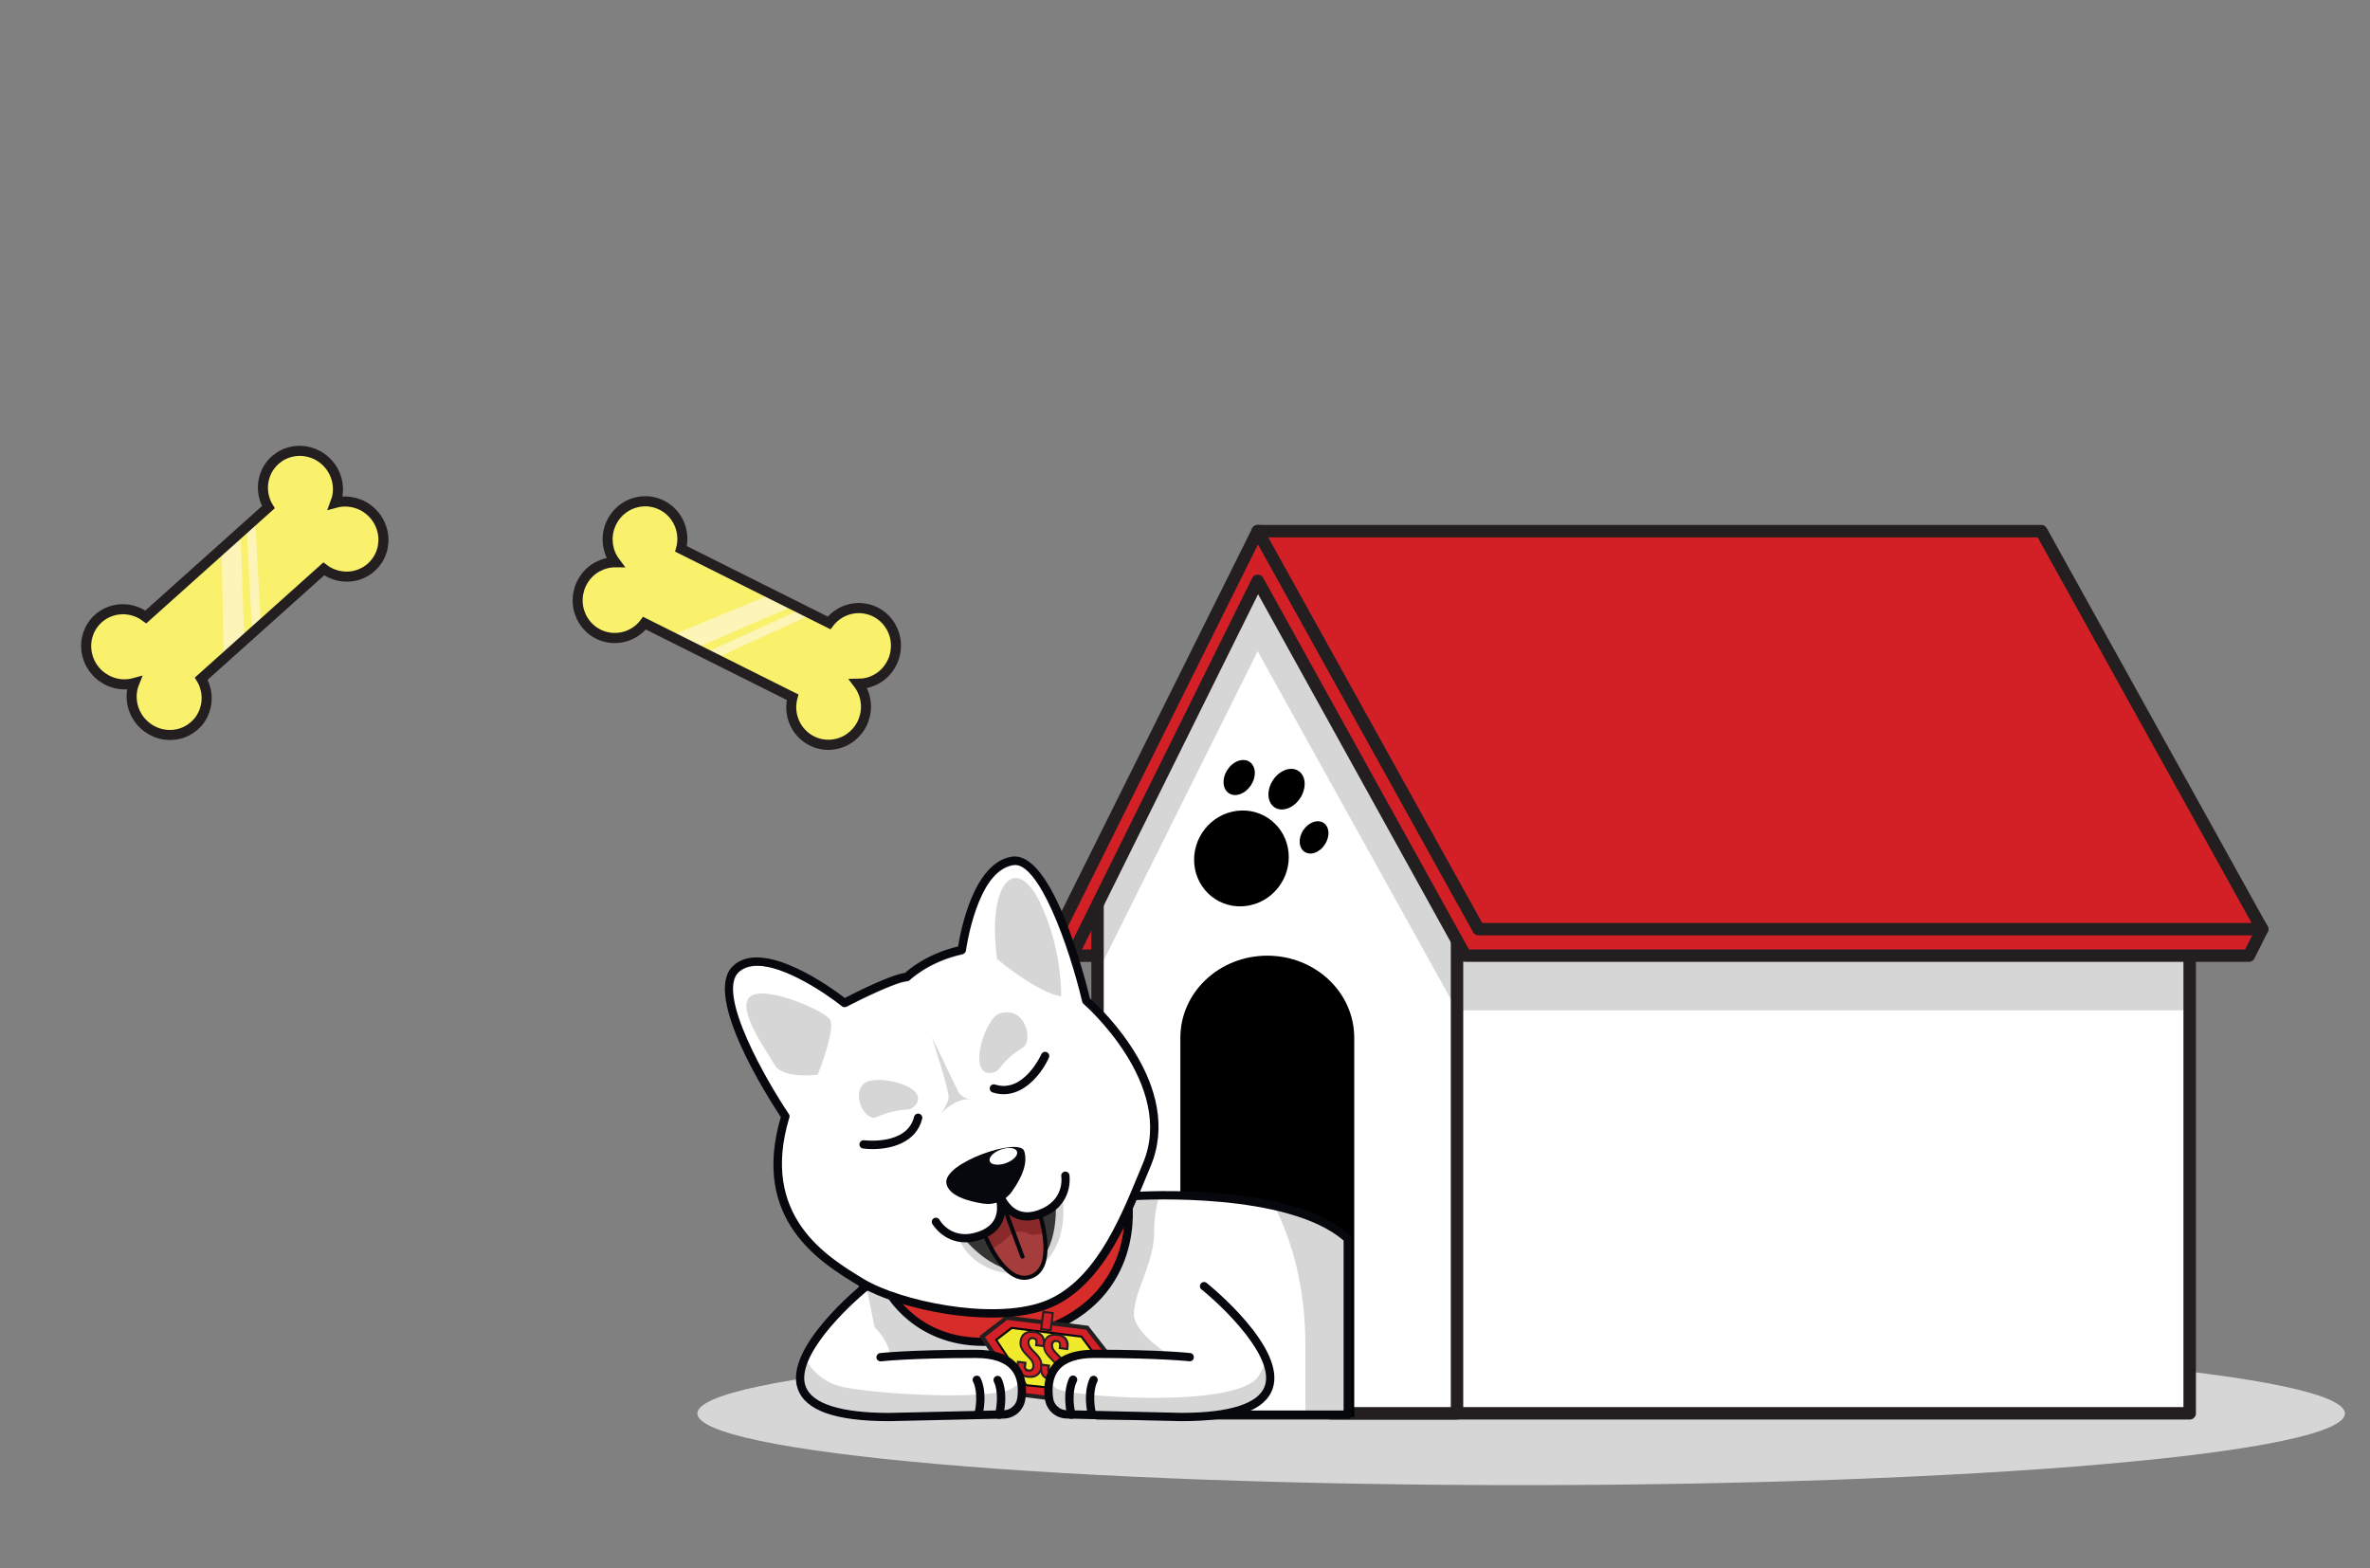 <?xml version="1.0" encoding="UTF-8"?>
<svg xmlns="http://www.w3.org/2000/svg" xmlns:xlink="http://www.w3.org/1999/xlink" width="199.5pt" height="132pt" viewBox="0 0 199.5 132" version="1.2">
<rect x="0" y="0" width="199.5" height="132" fill="#808080" stroke="none"/>
<defs>
<clipPath id="clip1">
  <path d="M 48 42 L 76 42 L 76 63 L 48 63 Z M 48 42 "/>
</clipPath>
<clipPath id="clip2">
  <path d="M 51.566 37.52 L 79.773 51.547 L 72.426 66.32 L 44.223 52.293 Z M 51.566 37.52 "/>
</clipPath>
<clipPath id="clip3">
  <path d="M 51.566 37.52 L 79.773 51.547 L 72.426 66.32 L 44.223 52.293 Z M 51.566 37.52 "/>
</clipPath>
<clipPath id="clip4">
  <path d="M 51.566 37.52 L 79.785 51.551 L 72.359 66.484 L 44.141 52.453 Z M 51.566 37.52 "/>
</clipPath>
<clipPath id="clip5">
  <path d="M 56 50 L 67 50 L 67 55 L 56 55 Z M 56 50 "/>
</clipPath>
<clipPath id="clip6">
  <path d="M 51.566 37.52 L 79.773 51.547 L 72.426 66.32 L 44.223 52.293 Z M 51.566 37.52 "/>
</clipPath>
<clipPath id="clip7">
  <path d="M 51.566 37.52 L 79.773 51.547 L 72.426 66.32 L 44.223 52.293 Z M 51.566 37.52 "/>
</clipPath>
<clipPath id="clip8">
  <path d="M 51.566 37.52 L 79.785 51.551 L 72.359 66.484 L 44.141 52.453 Z M 51.566 37.52 "/>
</clipPath>
<clipPath id="clip9">
  <path d="M 59 51 L 69 51 L 69 56 L 59 56 Z M 59 51 "/>
</clipPath>
<clipPath id="clip10">
  <path d="M 51.566 37.52 L 79.773 51.547 L 72.426 66.32 L 44.223 52.293 Z M 51.566 37.52 "/>
</clipPath>
<clipPath id="clip11">
  <path d="M 51.566 37.52 L 79.773 51.547 L 72.426 66.32 L 44.223 52.293 Z M 51.566 37.52 "/>
</clipPath>
<clipPath id="clip12">
  <path d="M 51.566 37.52 L 79.785 51.551 L 72.359 66.484 L 44.141 52.453 Z M 51.566 37.52 "/>
</clipPath>
<clipPath id="clip13">
  <path d="M 44 37 L 80 37 L 80 67 L 44 67 Z M 44 37 "/>
</clipPath>
<clipPath id="clip14">
  <path d="M 51.566 37.52 L 79.773 51.547 L 72.426 66.32 L 44.223 52.293 Z M 51.566 37.52 "/>
</clipPath>
<clipPath id="clip15">
  <path d="M 51.566 37.52 L 79.773 51.547 L 72.426 66.32 L 44.223 52.293 Z M 51.566 37.52 "/>
</clipPath>
<clipPath id="clip16">
  <path d="M 51.566 37.52 L 79.785 51.551 L 72.359 66.484 L 44.141 52.453 Z M 51.566 37.52 "/>
</clipPath>
<clipPath id="clip17">
  <path d="M 7 37 L 33 37 L 33 62 L 7 62 Z M 7 37 "/>
</clipPath>
<clipPath id="clip18">
  <path d="M 2.145 54.035 L 25.535 32.938 L 36.586 45.191 L 13.195 66.289 Z M 2.145 54.035 "/>
</clipPath>
<clipPath id="clip19">
  <path d="M 2.145 54.035 L 25.535 32.938 L 36.586 45.191 L 13.195 66.289 Z M 2.145 54.035 "/>
</clipPath>
<clipPath id="clip20">
  <path d="M 2.145 54.035 L 25.527 32.945 L 36.695 45.332 L 13.316 66.422 Z M 2.145 54.035 "/>
</clipPath>
<clipPath id="clip21">
  <path d="M 18 44 L 21 44 L 21 56 L 18 56 Z M 18 44 "/>
</clipPath>
<clipPath id="clip22">
  <path d="M 2.145 54.035 L 25.535 32.938 L 36.586 45.191 L 13.195 66.289 Z M 2.145 54.035 "/>
</clipPath>
<clipPath id="clip23">
  <path d="M 2.145 54.035 L 25.535 32.938 L 36.586 45.191 L 13.195 66.289 Z M 2.145 54.035 "/>
</clipPath>
<clipPath id="clip24">
  <path d="M 2.145 54.035 L 25.527 32.945 L 36.695 45.332 L 13.316 66.422 Z M 2.145 54.035 "/>
</clipPath>
<clipPath id="clip25">
  <path d="M 20 43 L 22 43 L 22 54 L 20 54 Z M 20 43 "/>
</clipPath>
<clipPath id="clip26">
  <path d="M 2.145 54.035 L 25.535 32.938 L 36.586 45.191 L 13.195 66.289 Z M 2.145 54.035 "/>
</clipPath>
<clipPath id="clip27">
  <path d="M 2.145 54.035 L 25.535 32.938 L 36.586 45.191 L 13.195 66.289 Z M 2.145 54.035 "/>
</clipPath>
<clipPath id="clip28">
  <path d="M 2.145 54.035 L 25.527 32.945 L 36.695 45.332 L 13.316 66.422 Z M 2.145 54.035 "/>
</clipPath>
<clipPath id="clip29">
  <path d="M 2 32 L 37 32 L 37 67 L 2 67 Z M 2 32 "/>
</clipPath>
<clipPath id="clip30">
  <path d="M 2.145 54.035 L 25.535 32.938 L 36.586 45.191 L 13.195 66.289 Z M 2.145 54.035 "/>
</clipPath>
<clipPath id="clip31">
  <path d="M 2.145 54.035 L 25.535 32.938 L 36.586 45.191 L 13.195 66.289 Z M 2.145 54.035 "/>
</clipPath>
<clipPath id="clip32">
  <path d="M 2.145 54.035 L 25.527 32.945 L 36.695 45.332 L 13.316 66.422 Z M 2.145 54.035 "/>
</clipPath>
</defs>
<g id="surface1">
<path style=" stroke:none;fill-rule:nonzero;fill:rgb(83.919%,83.919%,83.919%);fill-opacity:1;" d="M 197.391 118.98 C 197.391 119.18 197.277 119.375 197.055 119.574 C 196.832 119.77 196.5 119.965 196.059 120.16 C 195.613 120.352 195.062 120.543 194.406 120.734 C 193.746 120.922 192.98 121.105 192.113 121.289 C 191.242 121.473 190.273 121.652 189.203 121.824 C 188.133 122 186.965 122.168 185.703 122.332 C 184.441 122.496 183.09 122.656 181.648 122.809 C 180.211 122.961 178.688 123.105 177.082 123.246 C 175.473 123.387 173.793 123.52 172.039 123.645 C 170.281 123.77 168.461 123.887 166.574 123.996 C 164.684 124.105 162.738 124.207 160.734 124.301 C 158.734 124.395 156.684 124.477 154.582 124.555 C 152.484 124.629 150.352 124.695 148.176 124.754 C 146.004 124.809 143.805 124.859 141.574 124.898 C 139.348 124.934 137.105 124.965 134.844 124.984 C 132.586 125.004 130.32 125.012 128.047 125.012 C 125.777 125.012 123.512 125.004 121.25 124.984 C 118.992 124.965 116.746 124.934 114.52 124.898 C 112.293 124.859 110.09 124.809 107.918 124.754 C 105.746 124.695 103.609 124.629 101.512 124.555 C 99.414 124.477 97.363 124.395 95.359 124.301 C 93.355 124.207 91.41 124.105 89.523 123.996 C 87.633 123.887 85.812 123.77 84.059 123.645 C 82.301 123.52 80.621 123.387 79.016 123.246 C 77.41 123.105 75.887 122.961 74.445 122.809 C 73.004 122.656 71.652 122.496 70.391 122.332 C 69.129 122.168 67.965 122 66.895 121.824 C 65.82 121.652 64.852 121.473 63.984 121.289 C 63.113 121.105 62.352 120.922 61.691 120.734 C 61.031 120.543 60.48 120.352 60.039 120.16 C 59.594 119.965 59.262 119.77 59.039 119.574 C 58.816 119.375 58.703 119.18 58.703 118.98 C 58.703 118.785 58.816 118.586 59.039 118.391 C 59.262 118.195 59.594 118 60.039 117.805 C 60.48 117.613 61.031 117.422 61.691 117.23 C 62.352 117.043 63.113 116.855 63.984 116.676 C 64.852 116.492 65.82 116.312 66.895 116.141 C 67.965 115.965 69.129 115.797 70.391 115.633 C 71.652 115.469 73.004 115.309 74.445 115.156 C 75.887 115.004 77.41 114.855 79.016 114.719 C 80.621 114.578 82.301 114.445 84.059 114.32 C 85.812 114.195 87.633 114.078 89.523 113.969 C 91.41 113.859 93.355 113.758 95.359 113.664 C 97.363 113.57 99.414 113.484 101.512 113.41 C 103.609 113.336 105.746 113.27 107.918 113.211 C 110.09 113.152 112.293 113.105 114.52 113.066 C 116.746 113.027 118.992 113 121.25 112.98 C 123.512 112.961 125.777 112.949 128.047 112.949 C 130.32 112.949 132.586 112.961 134.844 112.98 C 137.105 113 139.348 113.027 141.574 113.066 C 143.805 113.105 146.004 113.152 148.176 113.211 C 150.352 113.27 152.484 113.336 154.582 113.41 C 156.684 113.484 158.734 113.57 160.734 113.664 C 162.738 113.758 164.684 113.859 166.574 113.969 C 168.461 114.078 170.281 114.195 172.039 114.32 C 173.793 114.445 175.473 114.578 177.082 114.719 C 178.688 114.855 180.211 115.004 181.648 115.156 C 183.09 115.309 184.441 115.469 185.703 115.633 C 186.965 115.797 188.133 115.965 189.203 116.141 C 190.273 116.312 191.242 116.492 192.113 116.676 C 192.98 116.855 193.746 117.043 194.406 117.23 C 195.062 117.422 195.613 117.613 196.059 117.805 C 196.5 118 196.832 118.195 197.055 118.391 C 197.277 118.586 197.391 118.785 197.391 118.98 Z M 197.391 118.98 "/>
<path style=" stroke:none;fill-rule:nonzero;fill:rgb(82.75%,12.549%,15.289%);fill-opacity:1;" d="M 99.473 68.301 L 90.879 76.32 L 90.242 80.445 L 102.031 80.445 Z M 99.473 68.301 "/>
<path style=" stroke:none;fill-rule:nonzero;fill:rgb(13.73%,12.16%,12.549%);fill-opacity:1;" d="M 102.031 80.969 L 90.242 80.969 C 90.082 80.965 89.949 80.906 89.848 80.785 C 89.746 80.66 89.707 80.523 89.73 80.367 L 90.371 76.238 C 90.391 76.121 90.441 76.02 90.531 75.938 L 99.113 67.922 C 99.262 67.781 99.43 67.742 99.621 67.805 C 99.816 67.863 99.934 67.996 99.977 68.191 L 102.543 80.332 C 102.578 80.492 102.543 80.641 102.438 80.77 C 102.332 80.898 102.199 80.965 102.031 80.969 Z M 90.852 79.922 L 101.387 79.922 L 99.152 69.316 L 91.367 76.578 Z M 90.852 79.922 "/>
<path style=" stroke:none;fill-rule:nonzero;fill:rgb(100%,100%,100%);fill-opacity:1;" d="M 112.02 70.336 L 184.324 70.336 L 184.324 118.969 L 112.02 118.969 Z M 112.02 70.336 "/>
<path style=" stroke:none;fill-rule:nonzero;fill:rgb(83.919%,83.919%,83.919%);fill-opacity:1;" d="M 184.324 70.336 L 184.324 85.043 L 122.648 85.043 L 120.391 70.336 Z M 184.324 70.336 "/>
<path style=" stroke:none;fill-rule:nonzero;fill:rgb(13.73%,12.16%,12.549%);fill-opacity:1;" d="M 184.324 119.492 L 112.02 119.492 C 111.875 119.492 111.75 119.441 111.648 119.34 C 111.547 119.234 111.496 119.113 111.496 118.969 L 111.496 70.336 C 111.496 70.191 111.547 70.07 111.648 69.965 C 111.75 69.863 111.875 69.812 112.02 69.812 L 184.324 69.812 C 184.469 69.812 184.59 69.863 184.695 69.965 C 184.797 70.066 184.848 70.191 184.848 70.336 L 184.848 118.969 C 184.848 119.113 184.797 119.234 184.695 119.34 C 184.59 119.441 184.469 119.492 184.324 119.492 Z M 112.539 118.445 L 183.797 118.445 L 183.797 70.859 L 112.543 70.859 Z M 112.539 118.445 "/>
<path style=" stroke:none;fill-rule:nonzero;fill:rgb(100%,100%,100%);fill-opacity:1;" d="M 122.648 76 L 122.648 118.969 L 92.391 118.969 L 92.391 74.035 L 106.094 47.59 L 107.055 48.023 Z M 122.648 76 "/>
<path style=" stroke:none;fill-rule:nonzero;fill:rgb(83.919%,83.919%,83.919%);fill-opacity:1;" d="M 122.648 76 L 122.648 85.043 L 105.867 54.82 L 92.391 81.875 L 92.391 74.035 L 106.094 47.59 L 107.055 48.023 Z M 122.648 76 "/>
<path style=" stroke:none;fill-rule:nonzero;fill:rgb(13.73%,12.16%,12.549%);fill-opacity:1;" d="M 122.648 119.492 L 92.391 119.492 C 92.246 119.492 92.121 119.441 92.02 119.34 C 91.918 119.234 91.867 119.113 91.867 118.969 L 91.867 74.031 C 91.867 73.949 91.887 73.867 91.926 73.793 L 105.633 47.348 C 105.695 47.223 105.793 47.141 105.922 47.094 C 106.055 47.047 106.184 47.055 106.309 47.109 L 107.27 47.547 C 107.371 47.594 107.453 47.668 107.508 47.77 L 123.105 75.746 C 123.148 75.828 123.168 75.91 123.172 76 L 123.172 118.969 C 123.172 119.113 123.121 119.234 123.016 119.34 C 122.914 119.441 122.793 119.492 122.648 119.492 Z M 92.91 118.445 L 122.125 118.445 L 122.125 76.137 L 106.684 48.43 L 106.332 48.27 L 92.91 74.16 Z M 92.91 118.445 "/>
<path style=" stroke:none;fill-rule:nonzero;fill:rgb(82.75%,12.549%,15.289%);fill-opacity:1;" d="M 171.832 48.895 L 105.867 44.711 L 89.195 78.215 L 90.242 80.445 L 105.867 48.895 L 123.344 80.445 L 189.309 80.445 L 190.422 78.215 Z M 171.832 48.895 "/>
<path style=" stroke:none;fill-rule:nonzero;fill:rgb(13.73%,12.16%,12.549%);fill-opacity:1;" d="M 90.242 80.969 C 90.023 80.965 89.867 80.867 89.773 80.668 L 88.727 78.438 C 88.652 78.285 88.652 78.137 88.727 77.984 L 105.402 44.477 C 105.508 44.273 105.676 44.176 105.902 44.188 L 171.867 48.371 C 172.043 48.383 172.18 48.465 172.273 48.613 L 190.863 77.938 C 190.969 78.102 190.977 78.27 190.891 78.445 L 189.773 80.676 C 189.68 80.867 189.523 80.961 189.309 80.965 L 123.344 80.965 C 123.137 80.965 122.984 80.875 122.887 80.691 L 105.902 50.02 L 90.711 80.672 C 90.613 80.867 90.457 80.969 90.242 80.969 Z M 123.652 79.922 L 188.988 79.922 L 189.824 78.246 L 171.535 49.398 L 106.184 45.254 L 89.777 78.223 L 90.258 79.242 L 105.402 48.664 C 105.496 48.473 105.648 48.375 105.859 48.371 C 106.066 48.375 106.223 48.465 106.332 48.641 Z M 123.652 79.922 "/>
<path style=" stroke:none;fill-rule:nonzero;fill:rgb(82.75%,12.549%,15.289%);fill-opacity:1;" d="M 190.422 78.215 L 124.457 78.215 L 105.867 44.711 L 171.832 44.711 Z M 190.422 78.215 "/>
<path style=" stroke:none;fill-rule:nonzero;fill:rgb(13.73%,12.16%,12.549%);fill-opacity:1;" d="M 190.422 78.738 L 124.457 78.738 C 124.254 78.738 124.102 78.648 124 78.469 L 105.414 44.965 C 105.367 44.883 105.348 44.797 105.348 44.703 C 105.348 44.613 105.371 44.527 105.418 44.445 C 105.465 44.367 105.531 44.305 105.609 44.258 C 105.691 44.211 105.777 44.188 105.867 44.188 L 171.832 44.188 C 172.039 44.188 172.191 44.277 172.289 44.457 L 190.879 77.965 C 190.926 78.043 190.945 78.129 190.945 78.223 C 190.945 78.316 190.922 78.402 190.875 78.48 C 190.828 78.562 190.762 78.625 190.684 78.672 C 190.602 78.715 190.516 78.738 190.422 78.738 Z M 124.766 77.691 L 189.531 77.691 L 171.527 45.234 L 106.758 45.234 Z M 124.766 77.691 "/>
<path style=" stroke:none;fill-rule:nonzero;fill:rgb(0%,0%,0%);fill-opacity:1;" d="M 99.359 119.273 L 99.359 87.355 C 99.359 83.535 102.633 80.445 106.676 80.445 C 110.719 80.445 113.996 83.535 113.996 87.355 L 113.996 119.273 Z M 99.359 119.273 "/>
<path style=" stroke:none;fill-rule:nonzero;fill:rgb(0%,0%,0%);fill-opacity:1;" d="M 106.723 68.848 C 106.938 68.988 107.141 69.152 107.324 69.336 C 107.508 69.516 107.676 69.715 107.82 69.934 C 107.965 70.148 108.086 70.379 108.188 70.621 C 108.285 70.863 108.359 71.113 108.41 71.371 C 108.461 71.629 108.488 71.891 108.484 72.156 C 108.484 72.422 108.461 72.684 108.406 72.945 C 108.355 73.207 108.281 73.461 108.18 73.711 C 108.078 73.957 107.957 74.191 107.809 74.418 C 107.664 74.641 107.496 74.848 107.312 75.039 C 107.129 75.23 106.926 75.406 106.707 75.559 C 106.488 75.711 106.258 75.84 106.02 75.949 C 105.777 76.055 105.527 76.137 105.27 76.195 C 105.012 76.254 104.754 76.289 104.492 76.293 C 104.23 76.301 103.973 76.281 103.715 76.238 C 103.457 76.191 103.211 76.121 102.969 76.027 C 102.727 75.93 102.496 75.812 102.281 75.672 C 102.062 75.531 101.859 75.367 101.676 75.184 C 101.492 75.004 101.328 74.805 101.184 74.586 C 101.039 74.371 100.914 74.141 100.816 73.898 C 100.715 73.656 100.641 73.406 100.59 73.148 C 100.539 72.887 100.516 72.625 100.516 72.363 C 100.516 72.098 100.543 71.832 100.594 71.574 C 100.645 71.312 100.723 71.059 100.82 70.809 C 100.922 70.562 101.047 70.328 101.191 70.102 C 101.336 69.879 101.504 69.672 101.688 69.48 C 101.875 69.285 102.074 69.113 102.293 68.961 C 102.512 68.809 102.742 68.68 102.984 68.57 C 103.227 68.465 103.477 68.379 103.73 68.324 C 103.988 68.266 104.246 68.23 104.508 68.227 C 104.77 68.219 105.031 68.238 105.285 68.281 C 105.543 68.328 105.793 68.398 106.035 68.492 C 106.273 68.59 106.504 68.707 106.723 68.848 Z M 106.723 68.848 "/>
<path style=" stroke:none;fill-rule:nonzero;fill:rgb(0%,0%,0%);fill-opacity:1;" d="M 105.176 64.121 C 105.305 64.207 105.41 64.324 105.488 64.469 C 105.566 64.617 105.609 64.781 105.625 64.969 C 105.637 65.152 105.613 65.344 105.559 65.539 C 105.504 65.734 105.418 65.918 105.305 66.094 C 105.188 66.27 105.055 66.422 104.898 66.555 C 104.742 66.684 104.578 66.777 104.402 66.844 C 104.227 66.906 104.059 66.934 103.895 66.922 C 103.727 66.91 103.578 66.859 103.449 66.773 C 103.316 66.688 103.211 66.57 103.133 66.426 C 103.055 66.277 103.012 66.113 103 65.93 C 102.988 65.742 103.008 65.555 103.062 65.359 C 103.117 65.164 103.203 64.977 103.32 64.801 C 103.434 64.625 103.566 64.473 103.723 64.344 C 103.879 64.215 104.047 64.117 104.219 64.055 C 104.395 63.988 104.562 63.965 104.73 63.977 C 104.895 63.988 105.043 64.035 105.176 64.121 Z M 105.176 64.121 "/>
<path style=" stroke:none;fill-rule:nonzero;fill:rgb(0%,0%,0%);fill-opacity:1;" d="M 109.297 64.891 C 109.449 64.992 109.574 65.125 109.664 65.297 C 109.754 65.465 109.805 65.656 109.82 65.871 C 109.832 66.086 109.809 66.309 109.742 66.535 C 109.68 66.758 109.582 66.977 109.449 67.18 C 109.316 67.383 109.16 67.559 108.977 67.711 C 108.797 67.859 108.605 67.973 108.402 68.047 C 108.203 68.117 108.004 68.148 107.812 68.137 C 107.621 68.121 107.449 68.066 107.297 67.965 C 107.145 67.867 107.023 67.73 106.934 67.562 C 106.844 67.391 106.793 67.199 106.777 66.984 C 106.762 66.77 106.789 66.551 106.852 66.324 C 106.918 66.098 107.016 65.883 107.148 65.68 C 107.281 65.477 107.438 65.297 107.617 65.148 C 107.801 64.996 107.992 64.887 108.191 64.812 C 108.395 64.738 108.59 64.707 108.781 64.723 C 108.973 64.734 109.145 64.793 109.297 64.891 Z M 109.297 64.891 "/>
<path style=" stroke:none;fill-rule:nonzero;fill:rgb(0%,0%,0%);fill-opacity:1;" d="M 111.41 69.266 C 111.531 69.348 111.629 69.453 111.699 69.586 C 111.77 69.723 111.812 69.875 111.824 70.047 C 111.836 70.215 111.812 70.391 111.762 70.57 C 111.711 70.75 111.633 70.922 111.527 71.082 C 111.422 71.246 111.301 71.387 111.156 71.504 C 111.012 71.625 110.859 71.715 110.699 71.773 C 110.539 71.832 110.383 71.855 110.23 71.844 C 110.078 71.832 109.941 71.785 109.82 71.707 C 109.699 71.629 109.602 71.523 109.531 71.387 C 109.457 71.254 109.418 71.098 109.406 70.93 C 109.395 70.758 109.414 70.582 109.465 70.402 C 109.516 70.223 109.594 70.055 109.699 69.891 C 109.805 69.73 109.93 69.59 110.074 69.469 C 110.219 69.352 110.371 69.262 110.531 69.203 C 110.691 69.145 110.848 69.121 111 69.133 C 111.152 69.145 111.289 69.188 111.41 69.266 Z M 111.41 69.266 "/>
<path style=" stroke:none;fill-rule:nonzero;fill:rgb(100%,100%,100%);fill-opacity:1;" d="M 113.453 104.27 L 113.453 119.09 L 93.242 119.09 L 90.117 115.137 L 88.578 113.195 L 85.609 115.129 L 82.977 116.836 L 69.969 115.609 L 71.922 110.328 L 72.516 108.723 L 72.656 108.336 L 73.199 108.156 L 95.43 100.688 C 95.43 100.688 96.277 100.625 97.605 100.617 C 99.934 100.594 103.758 100.711 107.262 101.5 C 109.68 102.043 111.938 102.914 113.453 104.27 Z M 113.453 104.27 "/>
<path style=" stroke:none;fill-rule:nonzero;fill:rgb(83.919%,83.919%,83.919%);fill-opacity:1;" d="M 113.453 104.27 L 113.453 119.09 L 109.887 119.09 L 109.887 113.352 C 109.887 108.168 108.688 104.289 107.266 101.508 C 109.68 102.043 111.938 102.914 113.453 104.27 Z M 113.453 104.27 "/>
<path style=" stroke:none;fill-rule:nonzero;fill:rgb(83.919%,83.919%,83.919%);fill-opacity:1;" d="M 99.801 114.91 C 99.801 114.91 95.297 115.094 90.117 115.137 C 88.641 115.148 87.109 115.148 85.609 115.129 C 80.109 115.059 75.059 114.727 74.859 113.77 C 74.559 112.301 72.922 111 71.93 110.324 C 71.484 110.023 71.168 109.848 71.168 109.848 L 72.523 108.723 L 73.203 108.156 L 95.434 100.684 C 95.434 100.684 96.281 100.625 97.609 100.613 C 97.305 101.582 97.156 102.578 97.16 103.594 C 97.188 106.266 95.508 108.586 95.449 110.562 C 95.387 112.543 99.801 114.91 99.801 114.91 Z M 99.801 114.91 "/>
<path style=" stroke:none;fill-rule:nonzero;fill:rgb(2.75%,3.139%,5.489%);fill-opacity:1;" d="M 113.453 119.43 L 93.242 119.43 C 93.129 119.434 93.039 119.387 92.969 119.301 L 88.496 113.656 L 83.16 117.129 C 83.094 117.176 83.02 117.195 82.938 117.184 L 69.926 115.957 C 69.812 115.945 69.727 115.895 69.664 115.797 C 69.605 115.699 69.594 115.594 69.633 115.488 L 72.328 108.215 C 72.367 108.109 72.438 108.039 72.543 108.004 L 95.309 100.355 C 95.34 100.348 95.367 100.34 95.398 100.34 C 95.938 100.305 108.66 99.492 113.676 104.004 C 113.758 104.07 113.797 104.16 113.793 104.262 L 113.793 119.082 C 113.797 119.18 113.766 119.262 113.695 119.328 C 113.629 119.398 113.547 119.43 113.453 119.43 Z M 93.41 118.734 L 113.102 118.734 L 113.102 104.422 C 108.359 100.348 96.32 100.984 95.496 101.023 L 72.926 108.605 L 70.453 115.309 L 82.891 116.484 L 88.383 112.902 C 88.457 112.855 88.539 112.836 88.629 112.852 C 88.719 112.863 88.789 112.906 88.848 112.977 Z M 93.41 118.734 "/>
<path style=" stroke:none;fill-rule:nonzero;fill:rgb(83.919%,17.249%,16.469%);fill-opacity:1;" d="M 74.855 108.785 C 74.855 108.785 78.324 115.371 87.832 111.984 C 96.207 109 94.957 101.168 94.957 101.168 Z M 74.855 108.785 "/>
<path style=" stroke:none;fill-rule:nonzero;fill:rgb(2.75%,3.139%,5.489%);fill-opacity:1;" d="M 82.766 113.293 C 76.922 113.293 74.574 109.004 74.547 108.949 C 74.5 108.855 74.492 108.762 74.531 108.664 C 74.566 108.566 74.633 108.496 74.73 108.461 L 94.828 100.84 C 94.934 100.801 95.031 100.805 95.129 100.863 C 95.227 100.918 95.281 101 95.297 101.113 C 95.309 101.191 96.5 109.262 87.949 112.316 C 85.977 113.012 84.258 113.293 82.766 113.293 Z M 75.371 108.965 C 76.219 110.246 79.766 114.488 87.715 111.652 C 94.605 109.199 94.75 103.301 94.648 101.656 Z M 75.371 108.965 "/>
<path style=" stroke:none;fill-rule:nonzero;fill:rgb(100%,100%,100%);fill-opacity:1;" d="M 96.656 98.43 C 95.902 100.219 95 102.504 93.77 104.594 C 92.348 107.027 90.48 109.227 87.895 110.145 C 85.535 110.996 82.312 110.973 79.332 110.484 C 76.645 110.055 74.156 109.242 72.664 108.336 C 69.52 106.441 63.637 102.93 66.246 94.344 C 66.246 94.344 59.547 84.398 62.066 81.949 C 64.586 79.5 71.215 84.785 71.215 84.785 C 71.215 84.785 75.27 82.66 76.473 82.598 C 76.473 82.598 78.109 80.965 81.094 80.328 C 81.094 80.328 82.012 73.398 85.324 72.832 C 88.637 72.262 91.566 84.605 91.566 84.605 C 91.566 84.605 99.57 91.527 96.656 98.43 Z M 96.656 98.43 "/>
<path style=" stroke:none;fill-rule:nonzero;fill:rgb(83.919%,83.919%,83.919%);fill-opacity:1;" d="M 77.18 92.863 C 76.977 93.215 76.672 93.395 76.266 93.402 C 75.398 93.461 74.57 93.672 73.785 94.039 C 72.852 94.453 71.645 92.172 72.719 91.219 C 73.68 90.363 78.004 91.359 77.18 92.863 Z M 77.18 92.863 "/>
<path style=" stroke:none;fill-rule:nonzero;fill:rgb(83.919%,83.919%,83.919%);fill-opacity:1;" d="M 83.219 90.32 C 83.625 90.352 83.945 90.199 84.184 89.867 C 84.719 89.184 85.359 88.621 86.105 88.18 C 86.977 87.641 86.375 84.652 84.168 85.305 C 82.934 85.668 81.512 90.152 83.219 90.32 Z M 83.219 90.32 "/>
<path style=" stroke:none;fill-rule:nonzero;fill:rgb(2.75%,3.139%,5.489%);fill-opacity:1;" d="M 85.195 100.281 C 84.922 100.672 84.566 100.957 84.125 101.145 C 83.688 101.332 83.234 101.387 82.762 101.316 C 81.492 101.117 79.852 100.66 79.664 99.617 C 79.352 97.879 85.844 95.68 86.219 96.902 C 86.504 97.852 86.133 98.945 85.195 100.281 Z M 85.195 100.281 "/>
<path style=" stroke:none;fill-rule:nonzero;fill:rgb(83.919%,83.919%,83.919%);fill-opacity:1;" d="M 68.832 90.465 C 68.832 90.465 65.922 90.855 65.207 89.633 C 64.492 88.41 61.934 84.879 63.152 83.887 C 64.371 82.895 69.293 85.023 69.848 85.797 C 70.402 86.57 68.832 90.465 68.832 90.465 Z M 68.832 90.465 "/>
<path style=" stroke:none;fill-rule:nonzero;fill:rgb(83.919%,83.919%,83.919%);fill-opacity:1;" d="M 83.934 80.73 C 83.934 80.73 87.227 83.516 89.328 83.875 C 89.328 83.875 89.434 79.766 87.477 75.836 C 85.516 71.91 83.07 74.219 83.934 80.73 Z M 83.934 80.73 "/>
<path style=" stroke:none;fill-rule:nonzero;fill:rgb(83.919%,83.919%,83.919%);fill-opacity:1;" d="M 78.422 87.266 C 78.422 87.266 79.926 91.82 79.848 92.402 C 79.773 92.984 79.234 93.684 79.234 93.684 C 79.234 93.684 80.629 92.281 81.75 92.566 C 81.75 92.566 80.918 92.438 80.637 91.844 C 80.355 91.25 78.422 87.266 78.422 87.266 Z M 78.422 87.266 "/>
<path style=" stroke:none;fill-rule:nonzero;fill:rgb(83.919%,83.919%,83.919%);fill-opacity:1;" d="M 86.668 106.977 C 84.602 107.68 81.633 106.68 80.625 104.074 C 81.156 104.922 82.035 103.926 83.234 103.734 L 84.836 104.062 C 84.836 104.062 87.695 103.426 88.285 102.176 C 88.879 100.922 89.395 100.656 89.395 100.656 C 89.793 102.699 89.309 106.082 86.668 106.977 Z M 86.668 106.977 "/>
<path style=" stroke:none;fill-rule:nonzero;fill:rgb(100%,100%,100%);fill-opacity:1;" d="M 85.605 96.926 C 85.664 97.086 85.602 97.258 85.418 97.453 C 85.234 97.645 84.984 97.797 84.668 97.91 C 84.352 98.023 84.059 98.062 83.797 98.031 C 83.531 98 83.371 97.902 83.316 97.746 C 83.258 97.586 83.324 97.41 83.508 97.219 C 83.691 97.027 83.941 96.875 84.258 96.762 C 84.574 96.648 84.863 96.609 85.125 96.641 C 85.391 96.672 85.551 96.766 85.605 96.926 Z M 85.605 96.926 "/>
<path style=" stroke:none;fill-rule:nonzero;fill:rgb(20.779%,20.779%,20.779%);fill-opacity:1;" d="M 81.293 104.426 C 81.293 104.426 84.234 103.406 84.477 101.684 C 84.477 101.684 86.914 102.664 88.875 101.594 C 88.875 101.594 89.094 105.863 86.539 106.777 C 84.02 107.68 81.293 104.426 81.293 104.426 Z M 81.293 104.426 "/>
<path style=" stroke:none;fill-rule:nonzero;fill:rgb(64.709%,23.92%,23.92%);fill-opacity:1;" d="M 87.527 102.195 C 87.691 102.723 87.812 103.254 87.898 103.797 C 88.113 105.164 88.117 106.984 86.785 107.461 C 85.34 107.969 84.129 106.328 83.465 105.129 C 83.258 104.758 83.074 104.375 82.914 103.984 C 82.914 103.984 84.473 102.906 84.473 101.688 C 84.473 101.688 85.262 102.637 87.527 102.195 Z M 87.527 102.195 "/>
<path style=" stroke:none;fill-rule:nonzero;fill:rgb(54.12%,16.08%,16.469%);fill-opacity:1;" d="M 87.527 102.195 C 87.691 102.723 87.812 103.254 87.898 103.797 C 87.402 103.914 86.852 104 86.629 103.879 C 86.168 103.625 85.441 103.516 84.891 104.109 C 84.535 104.5 83.871 104.898 83.465 105.129 C 83.258 104.758 83.074 104.379 82.914 103.984 C 82.914 103.984 84.473 102.906 84.473 101.688 C 84.473 101.688 85.262 102.637 87.527 102.195 Z M 87.527 102.195 "/>
<path style=" stroke:none;fill-rule:nonzero;fill:rgb(2.75%,3.139%,5.489%);fill-opacity:1;" d="M 81.25 104.574 C 79.398 104.574 78.504 103.062 78.496 103.047 C 78.438 102.965 78.422 102.871 78.445 102.77 C 78.465 102.672 78.523 102.598 78.613 102.547 C 78.699 102.496 78.793 102.488 78.891 102.52 C 78.988 102.551 79.059 102.613 79.102 102.707 C 79.141 102.777 80.16 104.473 82.387 103.672 C 83.055 103.434 83.508 103.062 83.746 102.559 C 84.137 101.711 83.777 100.762 83.773 100.75 C 83.742 100.66 83.742 100.574 83.781 100.484 C 83.82 100.398 83.887 100.336 83.977 100.301 C 84.066 100.266 84.152 100.266 84.242 100.305 C 84.332 100.344 84.391 100.406 84.426 100.5 C 84.445 100.551 84.891 101.73 84.383 102.844 C 84.07 103.523 83.48 104.031 82.629 104.328 C 82.184 104.492 81.727 104.574 81.25 104.574 Z M 81.25 104.574 "/>
<path style=" stroke:none;fill-rule:nonzero;fill:rgb(2.75%,3.139%,5.489%);fill-opacity:1;" d="M 86.477 102.742 C 86.078 102.746 85.703 102.66 85.352 102.484 C 84.25 101.945 83.848 100.75 83.824 100.699 C 83.793 100.609 83.801 100.52 83.844 100.434 C 83.887 100.348 83.953 100.289 84.047 100.258 C 84.137 100.23 84.227 100.234 84.312 100.281 C 84.398 100.324 84.453 100.391 84.484 100.48 C 84.484 100.492 84.824 101.457 85.652 101.863 C 86.148 102.102 86.738 102.105 87.402 101.863 C 89.633 101.062 89.348 99.109 89.336 99.027 C 89.32 98.934 89.34 98.844 89.395 98.766 C 89.449 98.688 89.527 98.641 89.621 98.625 C 89.715 98.609 89.805 98.629 89.883 98.688 C 89.961 98.742 90.008 98.816 90.023 98.914 C 90.023 98.941 90.426 101.52 87.637 102.516 C 87.262 102.66 86.875 102.734 86.477 102.742 Z M 86.477 102.742 "/>
<path style=" stroke:none;fill-rule:nonzero;fill:rgb(64.709%,23.92%,23.92%);fill-opacity:1;" d="M 84.449 101.395 L 86.07 105.773 "/>
<path style=" stroke:none;fill-rule:nonzero;fill:rgb(2.75%,3.139%,5.489%);fill-opacity:1;" d="M 86.07 105.949 C 85.984 105.953 85.93 105.914 85.902 105.832 L 84.277 101.457 C 84.238 101.348 84.273 101.273 84.383 101.234 C 84.492 101.191 84.566 101.227 84.605 101.336 L 86.227 105.711 C 86.273 105.82 86.238 105.895 86.125 105.934 C 86.109 105.941 86.09 105.945 86.07 105.949 Z M 86.07 105.949 "/>
<path style=" stroke:none;fill-rule:nonzero;fill:rgb(82.75%,12.549%,15.289%);fill-opacity:1;" d="M 85.93 117.391 L 82.672 112.512 L 84.734 110.922 L 91.508 111.766 L 93.121 113.84 L 88.816 117.75 Z M 85.93 117.391 "/>
<path style=" stroke:none;fill-rule:nonzero;fill:rgb(13.73%,12.16%,12.549%);fill-opacity:1;" d="M 84.785 111.105 L 91.418 111.93 L 92.887 113.82 L 88.762 117.566 L 86.031 117.227 L 82.914 112.551 L 84.781 111.105 M 84.688 110.742 L 84.574 110.828 L 82.699 112.273 L 82.441 112.473 L 82.621 112.742 L 85.742 117.422 L 85.832 117.555 L 85.988 117.574 L 88.715 117.914 L 88.875 117.93 L 88.992 117.824 L 93.121 114.074 L 93.363 113.859 L 93.164 113.602 L 91.695 111.715 L 91.605 111.598 L 91.461 111.582 L 84.832 110.754 L 84.688 110.738 Z M 84.688 110.742 "/>
<path style=" stroke:none;fill-rule:nonzero;fill:rgb(94.119%,91.759%,17.249%);fill-opacity:1;" d="M 85.164 111.785 L 91.035 112.516 L 91.969 113.77 L 88.594 116.836 L 86.391 116.602 L 83.855 112.789 Z M 85.164 111.785 "/>
<path style=" stroke:none;fill-rule:nonzero;fill:rgb(1.959%,2.35%,2.35%);fill-opacity:1;" d="M 88.625 116.926 L 86.34 116.684 L 83.738 112.762 L 85.137 111.688 L 91.078 112.43 L 92.082 113.777 L 92.023 113.832 Z M 86.441 116.52 L 88.562 116.746 L 91.852 113.762 L 90.988 112.598 L 85.188 111.875 L 83.973 112.809 Z M 86.441 116.52 "/>
<path style=" stroke:none;fill-rule:nonzero;fill:rgb(82.75%,12.549%,15.289%);fill-opacity:1;" d="M 85.664 114.836 L 85.688 114.625 L 86.316 114.703 L 86.285 114.957 C 86.258 115.055 86.273 115.148 86.336 115.23 C 86.398 115.316 86.48 115.355 86.586 115.355 C 86.801 115.383 86.945 115.305 86.98 115.031 C 87.016 114.727 86.906 114.523 86.512 114.133 C 86.004 113.637 85.863 113.316 85.914 112.898 C 85.988 112.32 86.375 112.027 87.023 112.109 C 87.668 112.188 87.949 112.566 87.871 113.152 L 87.852 113.305 L 87.219 113.227 L 87.242 113.039 C 87.277 112.777 87.168 112.66 86.957 112.633 C 86.742 112.605 86.617 112.691 86.578 112.945 C 86.543 113.195 86.66 113.422 87.055 113.809 C 87.566 114.301 87.699 114.617 87.645 115.07 C 87.566 115.668 87.176 115.961 86.52 115.879 C 85.867 115.797 85.59 115.422 85.664 114.836 Z M 85.664 114.836 "/>
<path style=" stroke:none;fill-rule:nonzero;fill:rgb(13.73%,12.16%,12.549%);fill-opacity:1;" d="M 86.738 115.988 C 86.664 115.984 86.59 115.98 86.516 115.973 C 86.215 115.957 85.957 115.832 85.754 115.609 C 85.582 115.375 85.52 115.117 85.574 114.832 L 85.613 114.535 L 86.414 114.637 L 86.375 114.977 C 86.355 115.055 86.367 115.129 86.414 115.199 C 86.465 115.246 86.527 115.273 86.598 115.277 C 86.668 115.293 86.734 115.281 86.797 115.246 C 86.859 115.188 86.891 115.113 86.895 115.027 C 86.926 114.754 86.828 114.57 86.453 114.203 C 85.941 113.695 85.773 113.355 85.828 112.895 C 85.91 112.262 86.348 111.949 87.035 112.031 C 87.336 112.051 87.586 112.172 87.785 112.395 C 87.953 112.629 88.012 112.891 87.957 113.172 L 87.926 113.41 L 87.125 113.312 L 87.156 113.035 C 87.188 112.809 87.094 112.746 86.945 112.73 C 86.777 112.707 86.688 112.773 86.664 112.965 C 86.641 113.152 86.703 113.352 87.117 113.754 C 87.637 114.262 87.797 114.602 87.73 115.094 C 87.711 115.387 87.582 115.629 87.352 115.809 C 87.164 115.934 86.961 115.996 86.738 115.988 Z M 85.766 114.73 L 85.75 114.852 C 85.703 115.09 85.75 115.305 85.891 115.5 C 86.066 115.688 86.281 115.785 86.539 115.801 C 86.797 115.852 87.035 115.805 87.254 115.668 C 87.445 115.512 87.551 115.312 87.562 115.066 C 87.617 114.637 87.48 114.344 87 113.879 C 86.59 113.477 86.465 113.242 86.5 112.941 C 86.496 112.816 86.547 112.715 86.645 112.633 C 86.742 112.555 86.852 112.527 86.973 112.559 C 87.164 112.582 87.383 112.688 87.336 113.059 L 87.324 113.16 L 87.781 113.219 L 87.781 113.152 C 87.828 112.918 87.781 112.703 87.645 112.508 C 87.469 112.316 87.258 112.219 87.004 112.207 C 86.41 112.133 86.062 112.375 85.992 112.918 C 85.945 113.32 86.086 113.613 86.566 114.082 C 86.977 114.484 87.098 114.719 87.055 115.055 C 87.051 115.191 86.992 115.305 86.887 115.391 C 86.785 115.461 86.68 115.48 86.562 115.457 C 86.434 115.457 86.328 115.406 86.25 115.301 C 86.176 115.199 86.152 115.086 86.184 114.961 L 86.207 114.793 Z M 85.766 114.73 "/>
<path style=" stroke:none;fill-rule:nonzero;fill:rgb(82.75%,12.549%,15.289%);fill-opacity:1;" d="M 87.648 115.082 L 87.676 114.871 L 88.305 114.949 L 88.273 115.203 C 88.242 115.305 88.258 115.398 88.324 115.48 C 88.387 115.562 88.469 115.605 88.574 115.602 C 88.785 115.629 88.93 115.551 88.965 115.277 C 89.004 114.977 88.895 114.77 88.496 114.379 C 87.988 113.887 87.852 113.562 87.902 113.145 C 87.973 112.57 88.359 112.277 89.008 112.355 C 89.656 112.438 89.934 112.812 89.855 113.402 L 89.84 113.551 L 89.211 113.473 L 89.234 113.285 C 89.266 113.023 89.156 112.91 88.945 112.883 C 88.73 112.855 88.605 112.941 88.566 113.191 C 88.531 113.445 88.648 113.672 89.043 114.055 C 89.555 114.547 89.688 114.863 89.633 115.32 C 89.559 115.918 89.164 116.211 88.512 116.129 C 87.855 116.047 87.574 115.668 87.648 115.082 Z M 87.648 115.082 "/>
<path style=" stroke:none;fill-rule:nonzero;fill:rgb(13.73%,12.16%,12.549%);fill-opacity:1;" d="M 88.719 116.227 C 88.645 116.227 88.574 116.223 88.504 116.215 C 87.816 116.129 87.488 115.723 87.562 115.07 L 87.598 114.777 L 88.402 114.875 L 88.359 115.215 C 88.34 115.297 88.355 115.367 88.398 115.438 C 88.516 115.539 88.645 115.555 88.781 115.484 C 88.844 115.426 88.879 115.355 88.879 115.27 C 88.91 114.996 88.812 114.809 88.438 114.445 C 87.93 113.938 87.758 113.598 87.816 113.137 C 87.895 112.504 88.332 112.188 89.02 112.273 C 89.32 112.289 89.574 112.41 89.773 112.637 C 89.941 112.871 90 113.129 89.945 113.414 L 89.914 113.652 L 89.113 113.551 L 89.145 113.273 C 89.176 113.047 89.082 112.988 88.934 112.969 C 88.758 112.945 88.68 113.016 88.652 113.203 C 88.629 113.395 88.691 113.59 89.105 113.992 C 89.625 114.504 89.785 114.844 89.719 115.332 C 89.648 115.91 89.289 116.227 88.719 116.227 Z M 87.742 114.969 L 87.727 115.094 C 87.656 115.648 87.926 115.965 88.52 116.039 C 89.113 116.113 89.473 115.859 89.535 115.309 C 89.59 114.875 89.453 114.586 88.977 114.117 C 88.562 113.715 88.434 113.48 88.465 113.184 C 88.465 113.055 88.512 112.953 88.609 112.875 C 88.707 112.793 88.816 112.77 88.938 112.797 C 89.133 112.82 89.352 112.926 89.305 113.297 L 89.289 113.398 L 89.75 113.457 L 89.75 113.391 C 89.797 113.156 89.75 112.941 89.609 112.746 C 89.438 112.559 89.227 112.457 88.973 112.445 C 88.379 112.375 88.027 112.613 87.961 113.156 C 87.91 113.559 88.055 113.852 88.531 114.32 C 88.945 114.723 89.066 114.957 89.023 115.289 C 89.016 115.43 88.961 115.543 88.855 115.629 C 88.754 115.695 88.645 115.719 88.527 115.695 C 88.41 115.688 88.309 115.641 88.23 115.555 C 88.152 115.445 88.125 115.328 88.152 115.199 L 88.176 115.027 Z M 87.742 114.969 "/>
<path style=" stroke:none;fill-rule:nonzero;fill:rgb(82.75%,12.549%,15.289%);fill-opacity:1;" d="M 87.82 110.43 L 88.621 110.531 L 88.438 111.984 L 87.641 111.883 Z M 87.82 110.43 "/>
<path style=" stroke:none;fill-rule:nonzero;fill:rgb(13.73%,12.16%,12.549%);fill-opacity:1;" d="M 88.516 112.082 L 87.543 111.961 L 87.742 110.332 L 88.715 110.457 Z M 87.742 111.805 L 88.367 111.883 L 88.527 110.605 L 87.902 110.527 Z M 87.742 111.805 "/>
<path style=" stroke:none;fill-rule:nonzero;fill:rgb(2.75%,3.139%,5.489%);fill-opacity:1;" d="M 83.469 110.91 C 79.281 110.91 74.598 109.621 72.344 108.262 L 72.312 108.242 C 69.109 106.309 63.168 102.723 65.727 94.027 C 64.707 92.488 59.125 83.812 61.684 81.328 C 64.18 78.91 70 83.148 71.113 84.004 C 71.977 83.559 74.961 82.055 76.191 81.891 C 76.578 81.539 78.113 80.266 80.652 79.668 C 80.852 78.391 81.934 72.664 85.133 72.117 C 88.59 71.52 91.332 82.328 91.75 84.043 C 92.664 84.859 99.695 91.445 96.848 98.191 C 96.707 98.531 96.562 98.887 96.406 99.258 C 94.781 103.207 92.551 108.617 88.012 110.242 C 86.688 110.711 85.117 110.91 83.469 110.91 Z M 63.703 81.289 C 63.094 81.289 62.562 81.445 62.176 81.828 C 60.281 83.668 64.586 91.074 66.402 93.773 C 66.465 93.867 66.48 93.965 66.445 94.07 C 63.93 102.363 69.621 105.797 72.68 107.645 L 72.711 107.664 C 75.766 109.512 83.445 111.133 87.777 109.586 C 92.02 108.055 94.188 102.82 95.766 98.992 C 95.918 98.621 96.066 98.258 96.211 97.918 C 98.992 91.328 91.289 84.562 91.211 84.508 C 91.152 84.457 91.117 84.395 91.098 84.324 C 89.996 79.676 87.43 72.438 85.254 72.812 C 82.234 73.32 81.32 79.941 81.312 80.012 C 81.289 80.172 81.199 80.273 81.039 80.305 C 78.207 80.91 76.613 82.465 76.594 82.48 C 76.531 82.543 76.457 82.578 76.367 82.582 C 75.438 82.629 72.355 84.152 71.242 84.734 C 71.109 84.809 70.98 84.797 70.863 84.699 C 69.453 83.57 66.02 81.289 63.703 81.289 Z M 63.703 81.289 "/>
<path style=" stroke:none;fill-rule:nonzero;fill:rgb(2.75%,3.139%,5.489%);fill-opacity:1;" d="M 86.23 107.734 C 84.215 107.734 82.816 104.215 82.75 104.051 C 82.715 103.961 82.738 103.895 82.816 103.844 C 82.828 103.832 84.297 102.797 84.301 101.684 C 84.297 101.598 84.336 101.543 84.418 101.516 C 84.492 101.484 84.559 101.504 84.609 101.566 C 84.609 101.574 85.375 102.43 87.496 102.02 C 87.594 102 87.66 102.039 87.695 102.137 C 87.754 102.324 89.184 106.781 86.844 107.617 C 86.648 107.691 86.441 107.73 86.23 107.734 Z M 83.129 104.047 C 83.418 104.727 84.902 107.949 86.727 107.297 C 88.551 106.645 87.629 103.152 87.406 102.395 C 85.871 102.66 85.008 102.293 84.613 102.027 C 84.418 102.988 83.461 103.789 83.129 104.047 Z M 83.129 104.047 "/>
<path style=" stroke:none;fill-rule:nonzero;fill:rgb(2.75%,3.139%,5.489%);fill-opacity:1;" d="M 73.461 96.727 C 73.191 96.727 72.918 96.711 72.648 96.676 C 72.551 96.664 72.473 96.621 72.414 96.543 C 72.355 96.465 72.332 96.379 72.348 96.281 C 72.363 96.188 72.406 96.113 72.484 96.055 C 72.559 95.996 72.645 95.973 72.742 95.984 C 72.773 95.984 76.348 96.438 76.945 94.008 C 76.969 93.914 77.023 93.84 77.105 93.789 C 77.188 93.742 77.277 93.727 77.371 93.75 C 77.465 93.773 77.535 93.828 77.586 93.91 C 77.637 93.992 77.648 94.082 77.625 94.176 C 77.121 96.207 74.996 96.727 73.461 96.727 Z M 73.461 96.727 "/>
<path style=" stroke:none;fill-rule:nonzero;fill:rgb(2.75%,3.139%,5.489%);fill-opacity:1;" d="M 84.484 92.109 C 84.164 92.105 83.855 92.055 83.555 91.957 C 83.461 91.926 83.395 91.871 83.352 91.785 C 83.305 91.699 83.301 91.609 83.328 91.52 C 83.359 91.426 83.414 91.359 83.5 91.316 C 83.586 91.27 83.676 91.262 83.766 91.293 C 86.156 92.062 87.641 88.781 87.656 88.746 C 87.695 88.66 87.762 88.598 87.852 88.562 C 87.938 88.527 88.027 88.531 88.117 88.57 C 88.203 88.609 88.266 88.672 88.301 88.762 C 88.332 88.852 88.332 88.941 88.293 89.031 C 87.777 90.195 86.387 92.109 84.484 92.109 Z M 84.484 92.109 "/>
<path style=" stroke:none;fill-rule:nonzero;fill:rgb(100%,100%,100%);fill-opacity:1;" d="M 85.992 117.559 C 85.973 117.762 85.914 117.953 85.82 118.137 C 85.727 118.32 85.605 118.48 85.453 118.617 C 85.301 118.758 85.133 118.863 84.941 118.941 C 84.75 119.016 84.555 119.055 84.348 119.059 L 74.844 119.281 C 67.5 119.281 66.621 116.859 67.758 114.285 C 69.047 111.371 72.922 108.262 72.922 108.262 L 74.129 114.242 C 74.129 114.242 76.57 113.961 82.164 113.961 C 84.91 113.961 85.789 115.184 85.98 116.426 C 86.035 116.801 86.039 117.18 85.992 117.559 Z M 85.992 117.559 "/>
<path style=" stroke:none;fill-rule:nonzero;fill:rgb(83.919%,83.919%,83.919%);fill-opacity:1;" d="M 85.984 116.426 C 86.039 116.801 86.039 117.18 85.992 117.559 C 85.973 117.762 85.914 117.953 85.82 118.137 C 85.727 118.32 85.605 118.48 85.453 118.617 C 85.301 118.758 85.133 118.863 84.941 118.941 C 84.75 119.016 84.555 119.055 84.348 119.059 L 74.844 119.281 C 67.5 119.281 66.621 116.859 67.758 114.285 C 68.305 115.387 69.375 116.504 71.348 116.832 C 75.469 117.523 83.992 117.789 85.262 116.832 C 85.484 116.664 85.727 116.531 85.984 116.426 Z M 85.984 116.426 "/>
<path style=" stroke:none;fill-rule:nonzero;fill:rgb(2.75%,3.139%,5.489%);fill-opacity:1;" d="M 74.855 119.629 C 70.312 119.629 67.793 118.738 67.152 116.91 C 65.941 113.469 72.426 108.219 72.703 108 C 72.777 107.938 72.863 107.914 72.961 107.922 C 73.055 107.934 73.133 107.977 73.191 108.051 C 73.254 108.125 73.277 108.211 73.27 108.309 C 73.258 108.402 73.215 108.48 73.141 108.543 C 71.363 109.969 66.941 114.207 67.809 116.68 C 68.328 118.156 70.762 118.934 74.844 118.934 L 84.484 118.715 C 84.77 118.707 85.02 118.609 85.234 118.422 C 85.453 118.23 85.582 117.992 85.625 117.711 C 85.73 117 85.73 116.004 85.113 115.297 C 84.551 114.645 83.559 114.312 82.156 114.312 C 76.648 114.312 74.18 114.59 74.164 114.594 C 74.07 114.605 73.984 114.578 73.91 114.52 C 73.832 114.461 73.789 114.383 73.777 114.285 C 73.77 114.191 73.793 114.105 73.852 114.031 C 73.91 113.953 73.988 113.91 74.086 113.898 C 74.184 113.887 76.605 113.617 82.156 113.617 C 83.77 113.617 84.941 114.027 85.641 114.84 C 86.262 115.562 86.492 116.586 86.305 117.812 C 86.273 118.031 86.203 118.238 86.098 118.434 C 85.992 118.629 85.859 118.801 85.691 118.945 C 85.527 119.09 85.34 119.203 85.133 119.285 C 84.93 119.363 84.715 119.406 84.492 119.41 Z M 74.855 119.629 "/>
<path style=" stroke:none;fill-rule:nonzero;fill:rgb(2.75%,3.139%,5.489%);fill-opacity:1;" d="M 84.105 119.43 C 84.082 119.434 84.055 119.434 84.031 119.43 C 83.938 119.41 83.863 119.359 83.812 119.277 C 83.762 119.195 83.746 119.109 83.766 119.016 C 84.16 117.199 83.668 116.328 83.668 116.328 C 83.629 116.246 83.617 116.16 83.645 116.07 C 83.668 115.98 83.719 115.914 83.797 115.867 C 83.875 115.816 83.961 115.805 84.051 115.82 C 84.141 115.84 84.211 115.887 84.266 115.965 C 84.293 116.004 84.914 117.047 84.453 119.16 C 84.414 119.352 84.297 119.438 84.105 119.43 Z M 84.105 119.43 "/>
<path style=" stroke:none;fill-rule:nonzero;fill:rgb(2.75%,3.139%,5.489%);fill-opacity:1;" d="M 82.363 119.43 C 82.34 119.434 82.312 119.434 82.289 119.43 C 82.195 119.41 82.121 119.359 82.07 119.277 C 82.02 119.195 82.004 119.109 82.023 119.016 C 82.418 117.203 81.926 116.336 81.922 116.328 C 81.871 116.246 81.859 116.156 81.883 116.066 C 81.906 115.973 81.957 115.902 82.039 115.852 C 82.121 115.801 82.207 115.785 82.301 115.809 C 82.395 115.828 82.465 115.883 82.516 115.965 C 82.543 116.008 83.164 117.051 82.703 119.164 C 82.66 119.344 82.547 119.43 82.363 119.43 Z M 82.363 119.43 "/>
<path style=" stroke:none;fill-rule:nonzero;fill:rgb(100%,100%,100%);fill-opacity:1;" d="M 99.438 119.281 L 89.922 119.059 C 89.719 119.055 89.523 119.012 89.332 118.938 C 89.145 118.859 88.977 118.754 88.824 118.613 C 88.676 118.477 88.555 118.316 88.461 118.133 C 88.367 117.953 88.309 117.762 88.285 117.559 C 88.238 117.184 88.238 116.812 88.285 116.441 C 88.473 115.195 89.355 113.961 92.113 113.961 C 97.703 113.961 100.145 114.242 100.145 114.242 L 101.352 108.262 C 101.352 108.262 105.359 111.473 106.578 114.426 C 107.625 116.949 106.645 119.281 99.438 119.281 Z M 99.438 119.281 "/>
<path style=" stroke:none;fill-rule:nonzero;fill:rgb(83.919%,83.919%,83.919%);fill-opacity:1;" d="M 99.438 119.281 L 89.922 119.059 C 89.719 119.055 89.523 119.012 89.332 118.938 C 89.145 118.859 88.977 118.754 88.824 118.613 C 88.676 118.477 88.555 118.316 88.461 118.133 C 88.367 117.953 88.309 117.762 88.285 117.559 C 88.238 117.184 88.238 116.812 88.285 116.441 C 88.504 116.539 88.699 116.668 88.871 116.836 C 89.637 117.586 103.977 118.617 105.895 115.895 C 106.207 115.445 106.434 114.957 106.574 114.426 C 107.625 116.949 106.645 119.281 99.438 119.281 Z M 99.438 119.281 "/>
<path style=" stroke:none;fill-rule:nonzero;fill:rgb(2.75%,3.139%,5.489%);fill-opacity:1;" d="M 99.434 119.629 L 89.777 119.406 C 89.559 119.402 89.344 119.359 89.137 119.281 C 88.934 119.199 88.746 119.086 88.578 118.941 C 88.414 118.793 88.277 118.625 88.172 118.43 C 88.066 118.234 88 118.027 87.969 117.809 C 87.781 116.582 88.012 115.555 88.629 114.836 C 89.328 114.023 90.496 113.613 92.117 113.613 C 97.664 113.613 100.094 113.883 100.188 113.895 C 100.285 113.906 100.363 113.949 100.422 114.023 C 100.48 114.102 100.504 114.188 100.492 114.281 C 100.484 114.375 100.441 114.453 100.363 114.516 C 100.289 114.574 100.203 114.598 100.109 114.586 C 100.082 114.586 97.617 114.309 92.117 114.309 C 90.715 114.309 89.719 114.641 89.16 115.289 C 88.551 116 88.551 116.988 88.652 117.703 C 88.691 117.988 88.82 118.227 89.039 118.414 C 89.254 118.605 89.504 118.703 89.793 118.707 L 99.438 118.93 C 103.512 118.93 105.945 118.148 106.465 116.676 C 107.332 114.203 102.91 109.961 101.133 108.535 C 101.059 108.477 101.016 108.398 101.008 108.305 C 100.996 108.207 101.02 108.121 101.082 108.047 C 101.141 107.973 101.219 107.93 101.316 107.918 C 101.41 107.91 101.496 107.934 101.57 107.992 C 101.848 108.215 108.332 113.461 107.125 116.906 C 106.488 118.738 103.969 119.629 99.434 119.629 Z M 99.434 119.629 "/>
<path style=" stroke:none;fill-rule:nonzero;fill:rgb(2.75%,3.139%,5.489%);fill-opacity:1;" d="M 90.176 119.43 C 89.984 119.434 89.871 119.344 89.836 119.156 C 89.375 117.043 90.004 116 90.023 115.957 C 90.074 115.875 90.148 115.82 90.242 115.797 C 90.336 115.773 90.426 115.789 90.512 115.84 C 90.594 115.891 90.648 115.965 90.668 116.059 C 90.691 116.152 90.68 116.242 90.629 116.328 C 90.617 116.348 90.133 117.215 90.523 119.012 C 90.543 119.105 90.527 119.195 90.477 119.277 C 90.426 119.355 90.352 119.406 90.258 119.43 C 90.23 119.434 90.203 119.434 90.176 119.43 Z M 90.176 119.43 "/>
<path style=" stroke:none;fill-rule:nonzero;fill:rgb(2.75%,3.139%,5.489%);fill-opacity:1;" d="M 91.918 119.43 C 91.73 119.43 91.617 119.34 91.578 119.156 C 91.117 117.043 91.746 116 91.77 115.957 C 91.82 115.883 91.895 115.836 91.984 115.816 C 92.074 115.797 92.156 115.812 92.234 115.859 C 92.316 115.91 92.367 115.977 92.391 116.066 C 92.414 116.156 92.406 116.238 92.363 116.32 C 92.352 116.344 91.867 117.211 92.262 119.008 C 92.281 119.102 92.266 119.188 92.215 119.27 C 92.16 119.352 92.09 119.402 91.992 119.422 C 91.969 119.43 91.941 119.43 91.918 119.43 Z M 91.918 119.43 "/>
<path style=" stroke:none;fill-rule:nonzero;fill:rgb(100%,100%,100%);fill-opacity:1;" d="M 67.281 111.945 C 67.285 111.887 67.305 111.832 67.344 111.789 C 67.34 111.801 67.316 111.859 67.281 111.945 Z M 67.281 111.945 "/>
<path style=" stroke:none;fill-rule:nonzero;fill:rgb(100%,100%,100%);fill-opacity:1;" d="M 106.035 110.105 L 105.934 109.914 C 105.961 109.961 105.996 110.023 106.035 110.105 Z M 106.035 110.105 "/>
<g clip-path="url(#clip1)" clip-rule="nonzero">
<g clip-path="url(#clip2)" clip-rule="nonzero">
<g clip-path="url(#clip3)" clip-rule="nonzero">
<g clip-path="url(#clip4)" clip-rule="nonzero">
<path style=" stroke:none;fill-rule:nonzero;fill:rgb(97.649%,94.119%,42.349%);fill-opacity:1;" d="M 72.406 60.793 C 72.23 61.148 71.996 61.457 71.707 61.727 C 71.418 61.996 71.09 62.203 70.727 62.352 C 70.363 62.5 69.984 62.574 69.594 62.582 C 69.203 62.586 68.828 62.52 68.465 62.383 C 68.102 62.246 67.777 62.047 67.488 61.785 C 67.199 61.523 66.969 61.219 66.793 60.867 C 66.617 60.516 66.512 60.145 66.477 59.754 C 66.438 59.359 66.473 58.973 66.578 58.594 L 54.16 52.418 C 53.996 52.633 53.809 52.824 53.594 52.992 C 53.383 53.16 53.152 53.297 52.906 53.406 C 52.66 53.516 52.406 53.59 52.141 53.633 C 51.875 53.676 51.609 53.684 51.344 53.66 C 51.078 53.633 50.824 53.574 50.574 53.484 C 50.324 53.391 50.09 53.27 49.871 53.117 C 49.652 52.965 49.461 52.785 49.289 52.582 C 49.113 52.375 48.973 52.152 48.855 51.91 C 48.742 51.668 48.656 51.414 48.605 51.152 C 48.555 50.887 48.539 50.621 48.555 50.348 C 48.57 50.078 48.621 49.816 48.703 49.555 C 48.785 49.297 48.898 49.055 49.043 48.824 C 49.188 48.594 49.355 48.383 49.551 48.195 C 49.746 48.008 49.965 47.848 50.199 47.715 C 50.434 47.586 50.68 47.484 50.938 47.414 C 51.199 47.344 51.461 47.309 51.73 47.309 C 51.57 47.094 51.438 46.863 51.336 46.617 C 51.234 46.367 51.168 46.109 51.129 45.844 C 51.094 45.574 51.09 45.305 51.121 45.039 C 51.152 44.77 51.219 44.508 51.316 44.254 C 51.41 44 51.539 43.762 51.695 43.539 C 51.852 43.316 52.031 43.117 52.238 42.941 C 52.441 42.766 52.668 42.621 52.91 42.5 C 53.148 42.383 53.402 42.297 53.664 42.242 C 53.926 42.188 54.191 42.168 54.457 42.18 C 54.727 42.195 54.984 42.242 55.238 42.324 C 55.492 42.406 55.73 42.516 55.953 42.66 C 56.18 42.805 56.383 42.973 56.562 43.172 C 56.742 43.367 56.895 43.582 57.02 43.82 C 57.145 44.059 57.238 44.305 57.301 44.566 C 57.363 44.832 57.391 45.098 57.387 45.367 C 57.383 45.637 57.344 45.902 57.27 46.164 L 69.688 52.34 C 69.852 52.125 70.043 51.934 70.254 51.766 C 70.465 51.598 70.695 51.461 70.941 51.352 C 71.188 51.242 71.445 51.168 71.707 51.125 C 71.973 51.082 72.238 51.07 72.504 51.098 C 72.77 51.121 73.027 51.18 73.277 51.273 C 73.523 51.367 73.758 51.488 73.977 51.641 C 74.195 51.793 74.391 51.973 74.562 52.176 C 74.734 52.379 74.875 52.605 74.992 52.848 C 75.105 53.086 75.191 53.34 75.242 53.605 C 75.293 53.871 75.309 54.137 75.293 54.406 C 75.277 54.68 75.227 54.941 75.145 55.199 C 75.062 55.461 74.949 55.703 74.805 55.934 C 74.66 56.164 74.492 56.375 74.297 56.562 C 74.102 56.75 73.887 56.906 73.652 57.039 C 73.414 57.172 73.168 57.273 72.91 57.344 C 72.648 57.41 72.387 57.445 72.121 57.449 C 72.477 57.926 72.684 58.469 72.734 59.07 C 72.789 59.672 72.68 60.246 72.406 60.793 Z M 72.406 60.793 "/>
</g>
</g>
</g>
</g>
<g clip-path="url(#clip5)" clip-rule="nonzero">
<g clip-path="url(#clip6)" clip-rule="nonzero">
<g clip-path="url(#clip7)" clip-rule="nonzero">
<g clip-path="url(#clip8)" clip-rule="nonzero">
<path style=" stroke:none;fill-rule:nonzero;fill:rgb(98.819%,96.078%,71.759%);fill-opacity:1;" d="M 66.898 50.953 L 58.512 54.582 L 56.41 53.539 L 64.98 50 Z M 66.898 50.953 "/>
</g>
</g>
</g>
</g>
<g clip-path="url(#clip9)" clip-rule="nonzero">
<g clip-path="url(#clip10)" clip-rule="nonzero">
<g clip-path="url(#clip11)" clip-rule="nonzero">
<g clip-path="url(#clip12)" clip-rule="nonzero">
<path style=" stroke:none;fill-rule:nonzero;fill:rgb(98.819%,96.078%,71.759%);fill-opacity:1;" d="M 68.375 51.688 L 60.203 55.422 L 59.309 54.977 L 67.504 51.254 Z M 68.375 51.688 "/>
</g>
</g>
</g>
</g>
<g clip-path="url(#clip13)" clip-rule="nonzero">
<g clip-path="url(#clip14)" clip-rule="nonzero">
<g clip-path="url(#clip15)" clip-rule="nonzero">
<g clip-path="url(#clip16)" clip-rule="nonzero">
<path style="fill:none;stroke-width:13;stroke-linecap:butt;stroke-linejoin:miter;stroke:rgb(13.73%,12.16%,12.549%);stroke-opacity:1;stroke-miterlimit:10;" d="M 422.691 131.833 C 426.35 129.984 429.738 127.738 432.912 125.066 C 436.004 122.368 438.772 119.298 441.108 115.909 C 443.47 112.573 445.346 108.944 446.763 105.076 C 448.179 101.208 449.108 97.179 449.47 93.096 C 449.885 88.987 449.786 84.93 449.145 80.871 C 448.477 76.76 447.376 72.86 445.707 69.038 C 444.118 65.242 442.014 61.764 439.477 58.497 C 436.94 55.23 434.076 52.387 430.779 49.887 C 427.537 47.361 423.995 45.311 420.182 43.659 C 416.395 42.06 412.446 40.938 408.359 40.346 C 404.273 39.753 400.239 39.665 396.124 40.081 C 392.035 40.549 388.054 41.495 384.179 42.919 C 380.332 44.395 376.7 46.297 373.311 48.676 C 369.976 51.029 366.911 53.78 364.251 56.93 C 361.591 60.079 359.391 63.469 357.568 67.204 C 355.8 70.912 354.465 74.807 353.671 78.836 L 138.757 78.824 C 137.981 74.766 136.69 70.891 134.885 67.202 C 133.079 63.512 130.867 60.087 128.167 56.899 C 125.494 53.764 122.496 51.053 119.117 48.659 C 115.739 46.265 112.142 44.375 108.302 42.935 C 104.434 41.441 100.457 40.531 96.316 40.098 C 92.229 39.639 88.168 39.762 84.079 40.364 C 79.99 40.965 76.089 42.07 72.242 43.679 C 68.475 45.315 64.924 47.376 61.67 49.888 C 58.416 52.4 55.486 55.284 52.988 58.487 C 50.463 61.77 48.317 65.265 46.711 69.027 C 45.052 72.816 43.933 76.738 43.301 80.82 C 42.669 84.902 42.525 89.012 42.976 93.096 C 43.373 97.207 44.257 101.213 45.683 105.088 C 47.082 108.909 48.996 112.546 51.343 115.972 C 53.718 119.318 56.418 122.373 59.552 125.085 C 62.66 127.743 66.093 129.978 69.797 131.815 C 66.057 133.637 62.668 135.884 59.522 138.608 C 56.43 141.306 53.716 144.35 51.353 147.686 C 49.018 151.075 47.088 154.73 45.671 158.598 C 44.255 162.467 43.38 166.469 42.964 170.578 C 42.549 174.687 42.648 178.745 43.289 182.803 C 43.956 186.915 45.058 190.815 46.7 194.584 C 48.37 198.406 50.42 201.91 52.957 205.177 C 55.467 208.391 58.412 211.262 61.654 213.788 C 64.952 216.287 68.439 218.363 72.306 219.989 C 76.093 221.588 79.988 222.737 84.075 223.329 C 88.161 223.921 92.249 223.983 96.364 223.567 C 100.453 223.099 104.38 222.179 108.255 220.756 C 112.102 219.279 115.734 217.378 119.123 214.998 C 122.512 212.619 125.523 209.895 128.183 206.745 C 130.843 203.595 133.098 200.179 134.865 196.471 C 136.688 192.736 137.969 188.867 138.763 184.838 L 353.677 184.85 C 354.453 188.909 355.798 192.757 357.549 196.473 C 359.355 200.162 361.567 203.588 364.24 206.723 C 366.913 209.857 369.938 212.622 373.317 215.015 C 376.668 217.356 380.291 219.3 384.186 220.713 C 388.027 222.154 391.977 223.143 396.118 223.576 C 400.178 223.983 404.266 223.912 408.355 223.311 C 412.444 222.71 416.399 221.578 420.192 219.995 C 423.959 218.359 427.509 216.299 430.764 213.787 C 434.018 211.275 436.948 208.391 439.5 205.161 C 442.025 201.878 444.09 198.356 445.696 194.594 C 447.355 190.806 448.474 186.884 449.133 182.855 C 449.765 178.772 449.909 174.663 449.512 170.552 C 449.061 166.467 448.177 162.461 446.751 158.587 C 445.325 154.712 443.438 151.128 441.09 147.703 C 438.77 144.33 436.015 141.301 432.881 138.59 C 429.774 135.931 426.368 133.617 422.691 131.833 Z M 422.691 131.833 " transform="matrix(0.058,0.029,-0.029,0.059,51.564,37.527)"/>
</g>
</g>
</g>
</g>
<g clip-path="url(#clip17)" clip-rule="nonzero">
<g clip-path="url(#clip18)" clip-rule="nonzero">
<g clip-path="url(#clip19)" clip-rule="nonzero">
<g clip-path="url(#clip20)" clip-rule="nonzero">
<path style=" stroke:none;fill-rule:nonzero;fill:rgb(97.649%,94.119%,42.349%);fill-opacity:1;" d="M 31.422 43.199 C 31.688 43.492 31.895 43.824 32.039 44.191 C 32.18 44.562 32.254 44.941 32.258 45.336 C 32.262 45.727 32.195 46.105 32.059 46.473 C 31.918 46.836 31.719 47.164 31.461 47.449 C 31.199 47.738 30.895 47.969 30.547 48.141 C 30.199 48.312 29.828 48.414 29.438 48.449 C 29.047 48.48 28.664 48.445 28.285 48.332 C 27.906 48.223 27.559 48.051 27.242 47.812 L 16.953 57.094 C 17.094 57.324 17.203 57.57 17.277 57.832 C 17.355 58.09 17.402 58.355 17.414 58.625 C 17.422 58.891 17.402 59.156 17.344 59.418 C 17.285 59.68 17.199 59.93 17.078 60.168 C 16.957 60.406 16.809 60.625 16.633 60.824 C 16.453 61.02 16.254 61.191 16.031 61.34 C 15.809 61.484 15.574 61.602 15.32 61.688 C 15.066 61.773 14.809 61.824 14.539 61.84 C 14.273 61.859 14.008 61.844 13.742 61.793 C 13.477 61.746 13.223 61.664 12.977 61.547 C 12.73 61.434 12.504 61.289 12.293 61.117 C 12.082 60.945 11.895 60.75 11.734 60.535 C 11.574 60.316 11.441 60.082 11.336 59.828 C 11.234 59.578 11.164 59.32 11.129 59.051 C 11.09 58.785 11.086 58.52 11.117 58.25 C 11.148 57.984 11.211 57.727 11.309 57.48 C 11.051 57.551 10.789 57.586 10.52 57.59 C 10.25 57.594 9.984 57.562 9.723 57.496 C 9.461 57.434 9.211 57.336 8.973 57.207 C 8.734 57.078 8.516 56.926 8.312 56.742 C 8.113 56.559 7.938 56.352 7.789 56.125 C 7.641 55.898 7.52 55.656 7.434 55.402 C 7.344 55.145 7.289 54.883 7.266 54.613 C 7.242 54.348 7.254 54.078 7.301 53.816 C 7.348 53.551 7.426 53.297 7.535 53.055 C 7.645 52.812 7.785 52.59 7.953 52.383 C 8.121 52.176 8.312 51.996 8.531 51.84 C 8.746 51.684 8.977 51.559 9.227 51.465 C 9.473 51.367 9.73 51.305 10 51.277 C 10.266 51.246 10.531 51.25 10.797 51.289 C 11.062 51.328 11.32 51.398 11.57 51.504 C 11.82 51.605 12.055 51.742 12.273 51.902 L 22.562 42.625 C 22.422 42.391 22.312 42.145 22.234 41.887 C 22.156 41.625 22.113 41.363 22.102 41.094 C 22.09 40.824 22.113 40.559 22.172 40.297 C 22.227 40.035 22.316 39.785 22.438 39.547 C 22.559 39.309 22.707 39.094 22.883 38.895 C 23.059 38.695 23.258 38.523 23.48 38.375 C 23.703 38.23 23.941 38.113 24.195 38.031 C 24.445 37.945 24.707 37.895 24.973 37.875 C 25.242 37.855 25.508 37.871 25.773 37.922 C 26.039 37.973 26.293 38.055 26.539 38.168 C 26.785 38.281 27.012 38.426 27.223 38.598 C 27.434 38.77 27.617 38.965 27.781 39.184 C 27.941 39.402 28.074 39.637 28.176 39.887 C 28.277 40.137 28.348 40.398 28.387 40.664 C 28.422 40.93 28.426 41.199 28.395 41.465 C 28.367 41.73 28.301 41.988 28.207 42.238 C 28.781 42.078 29.359 42.086 29.941 42.262 C 30.52 42.434 31.016 42.746 31.422 43.199 Z M 31.422 43.199 "/>
</g>
</g>
</g>
</g>
<g clip-path="url(#clip21)" clip-rule="nonzero">
<g clip-path="url(#clip22)" clip-rule="nonzero">
<g clip-path="url(#clip23)" clip-rule="nonzero">
<g clip-path="url(#clip24)" clip-rule="nonzero">
<path style=" stroke:none;fill-rule:nonzero;fill:rgb(98.819%,96.078%,71.759%);fill-opacity:1;" d="M 20.25 44.707 L 20.559 53.84 L 18.816 55.41 L 18.66 46.141 Z M 20.25 44.707 "/>
</g>
</g>
</g>
</g>
<g clip-path="url(#clip25)" clip-rule="nonzero">
<g clip-path="url(#clip26)" clip-rule="nonzero">
<g clip-path="url(#clip27)" clip-rule="nonzero">
<g clip-path="url(#clip28)" clip-rule="nonzero">
<path style=" stroke:none;fill-rule:nonzero;fill:rgb(98.819%,96.078%,71.759%);fill-opacity:1;" d="M 21.473 43.605 L 21.961 52.578 L 21.219 53.246 L 20.754 44.254 Z M 21.473 43.605 "/>
</g>
</g>
</g>
</g>
<g clip-path="url(#clip29)" clip-rule="nonzero">
<g clip-path="url(#clip30)" clip-rule="nonzero">
<g clip-path="url(#clip31)" clip-rule="nonzero">
<g clip-path="url(#clip32)" clip-rule="nonzero">
<path style="fill:none;stroke-width:13;stroke-linecap:butt;stroke-linejoin:miter;stroke:rgb(13.73%,12.16%,12.549%);stroke-opacity:1;stroke-miterlimit:10;" d="M 422.672 131.85 C 426.348 129.987 429.79 127.758 432.909 125.083 C 435.983 122.369 438.782 119.334 441.092 115.945 C 443.486 112.552 445.354 108.934 446.737 105.047 C 448.164 101.199 449.069 97.21 449.496 93.12 C 449.879 88.989 449.794 84.924 449.15 80.845 C 448.506 76.767 447.398 72.837 445.741 69.061 C 444.084 65.285 442.012 61.782 439.481 58.512 C 436.949 55.241 434.053 52.367 430.791 49.888 C 427.484 47.37 423.943 45.283 420.172 43.711 C 416.396 42.056 412.435 40.955 408.369 40.321 C 404.309 39.771 400.229 39.683 396.091 40.101 C 391.998 40.559 388.057 41.471 384.187 42.924 C 380.318 44.378 376.687 46.281 373.339 48.673 C 369.945 51.026 366.917 53.779 364.252 56.934 C 361.588 60.089 359.364 63.473 357.545 67.215 C 355.767 70.912 354.47 74.795 353.696 78.819 L 138.812 78.829 C 137.956 74.802 136.677 70.882 134.853 67.198 C 133.07 63.47 130.832 60.059 128.178 56.921 C 125.525 53.782 122.507 51.04 119.124 48.693 C 115.736 46.263 112.118 44.348 108.27 42.948 C 104.417 41.464 100.465 40.531 96.368 40.108 C 92.226 39.646 88.156 39.725 84.071 40.35 C 79.986 40.976 76.054 42.055 72.279 43.672 C 68.504 45.288 64.967 47.354 61.669 49.87 C 58.411 52.341 55.476 55.258 52.987 58.488 C 50.457 61.762 48.369 65.265 46.726 69.081 C 45.078 72.814 43.957 76.772 43.313 80.832 C 42.669 84.892 42.543 89.009 42.93 93.101 C 43.362 97.232 44.299 101.17 45.704 105.043 C 47.109 108.916 48.974 112.555 51.338 115.918 C 53.662 119.325 56.397 122.375 59.541 125.069 C 62.685 127.763 66.064 130.026 69.763 131.853 C 66.083 133.633 62.685 135.902 59.566 138.576 C 56.407 141.294 53.693 144.326 51.384 147.714 C 48.989 151.107 47.121 154.725 45.694 158.573 C 44.271 162.504 43.366 166.493 42.939 170.584 C 42.551 174.631 42.682 178.735 43.326 182.814 C 43.969 186.893 45.077 190.822 46.735 194.598 C 48.351 198.418 50.423 201.921 52.995 205.148 C 55.526 208.418 58.423 211.293 61.685 213.771 C 64.951 216.333 68.447 218.381 72.263 219.992 C 76.08 221.604 79.996 222.665 84.061 223.299 C 88.167 223.889 92.246 223.977 96.344 223.603 C 100.437 223.144 104.419 222.189 108.288 220.735 C 112.158 219.281 115.744 217.339 119.137 214.986 C 122.53 212.634 125.514 209.84 128.183 206.769 C 130.847 203.615 133.067 200.147 134.845 196.449 C 136.708 192.747 138.005 188.865 138.779 184.84 L 353.664 184.831 C 354.479 188.901 355.753 192.738 357.536 196.466 C 359.36 200.15 361.558 203.605 364.297 206.739 C 366.95 209.877 369.968 212.62 373.311 215.01 C 376.695 217.357 380.313 219.272 384.165 220.756 C 388.013 222.156 392.011 223.129 396.108 223.552 C 400.204 223.974 404.275 223.895 408.36 223.27 C 412.449 222.728 416.376 221.565 420.196 219.988 C 423.971 218.371 427.508 216.305 430.766 213.834 C 434.02 211.279 436.914 208.406 439.488 205.172 C 442.018 201.898 444.107 198.395 445.709 194.622 C 447.353 190.806 448.519 186.887 449.162 182.828 C 449.761 178.728 449.892 174.694 449.46 170.563 C 449.073 166.471 448.177 162.489 446.771 158.617 C 445.321 154.704 443.416 151.109 441.092 147.702 C 438.728 144.339 435.993 141.289 432.894 138.634 C 429.79 135.896 426.371 133.677 422.672 131.85 Z M 422.672 131.85 " transform="matrix(0.048,-0.043,0.044,0.049,2.146,54.038)"/>
</g>
</g>
</g>
</g>
</g>
</svg>

